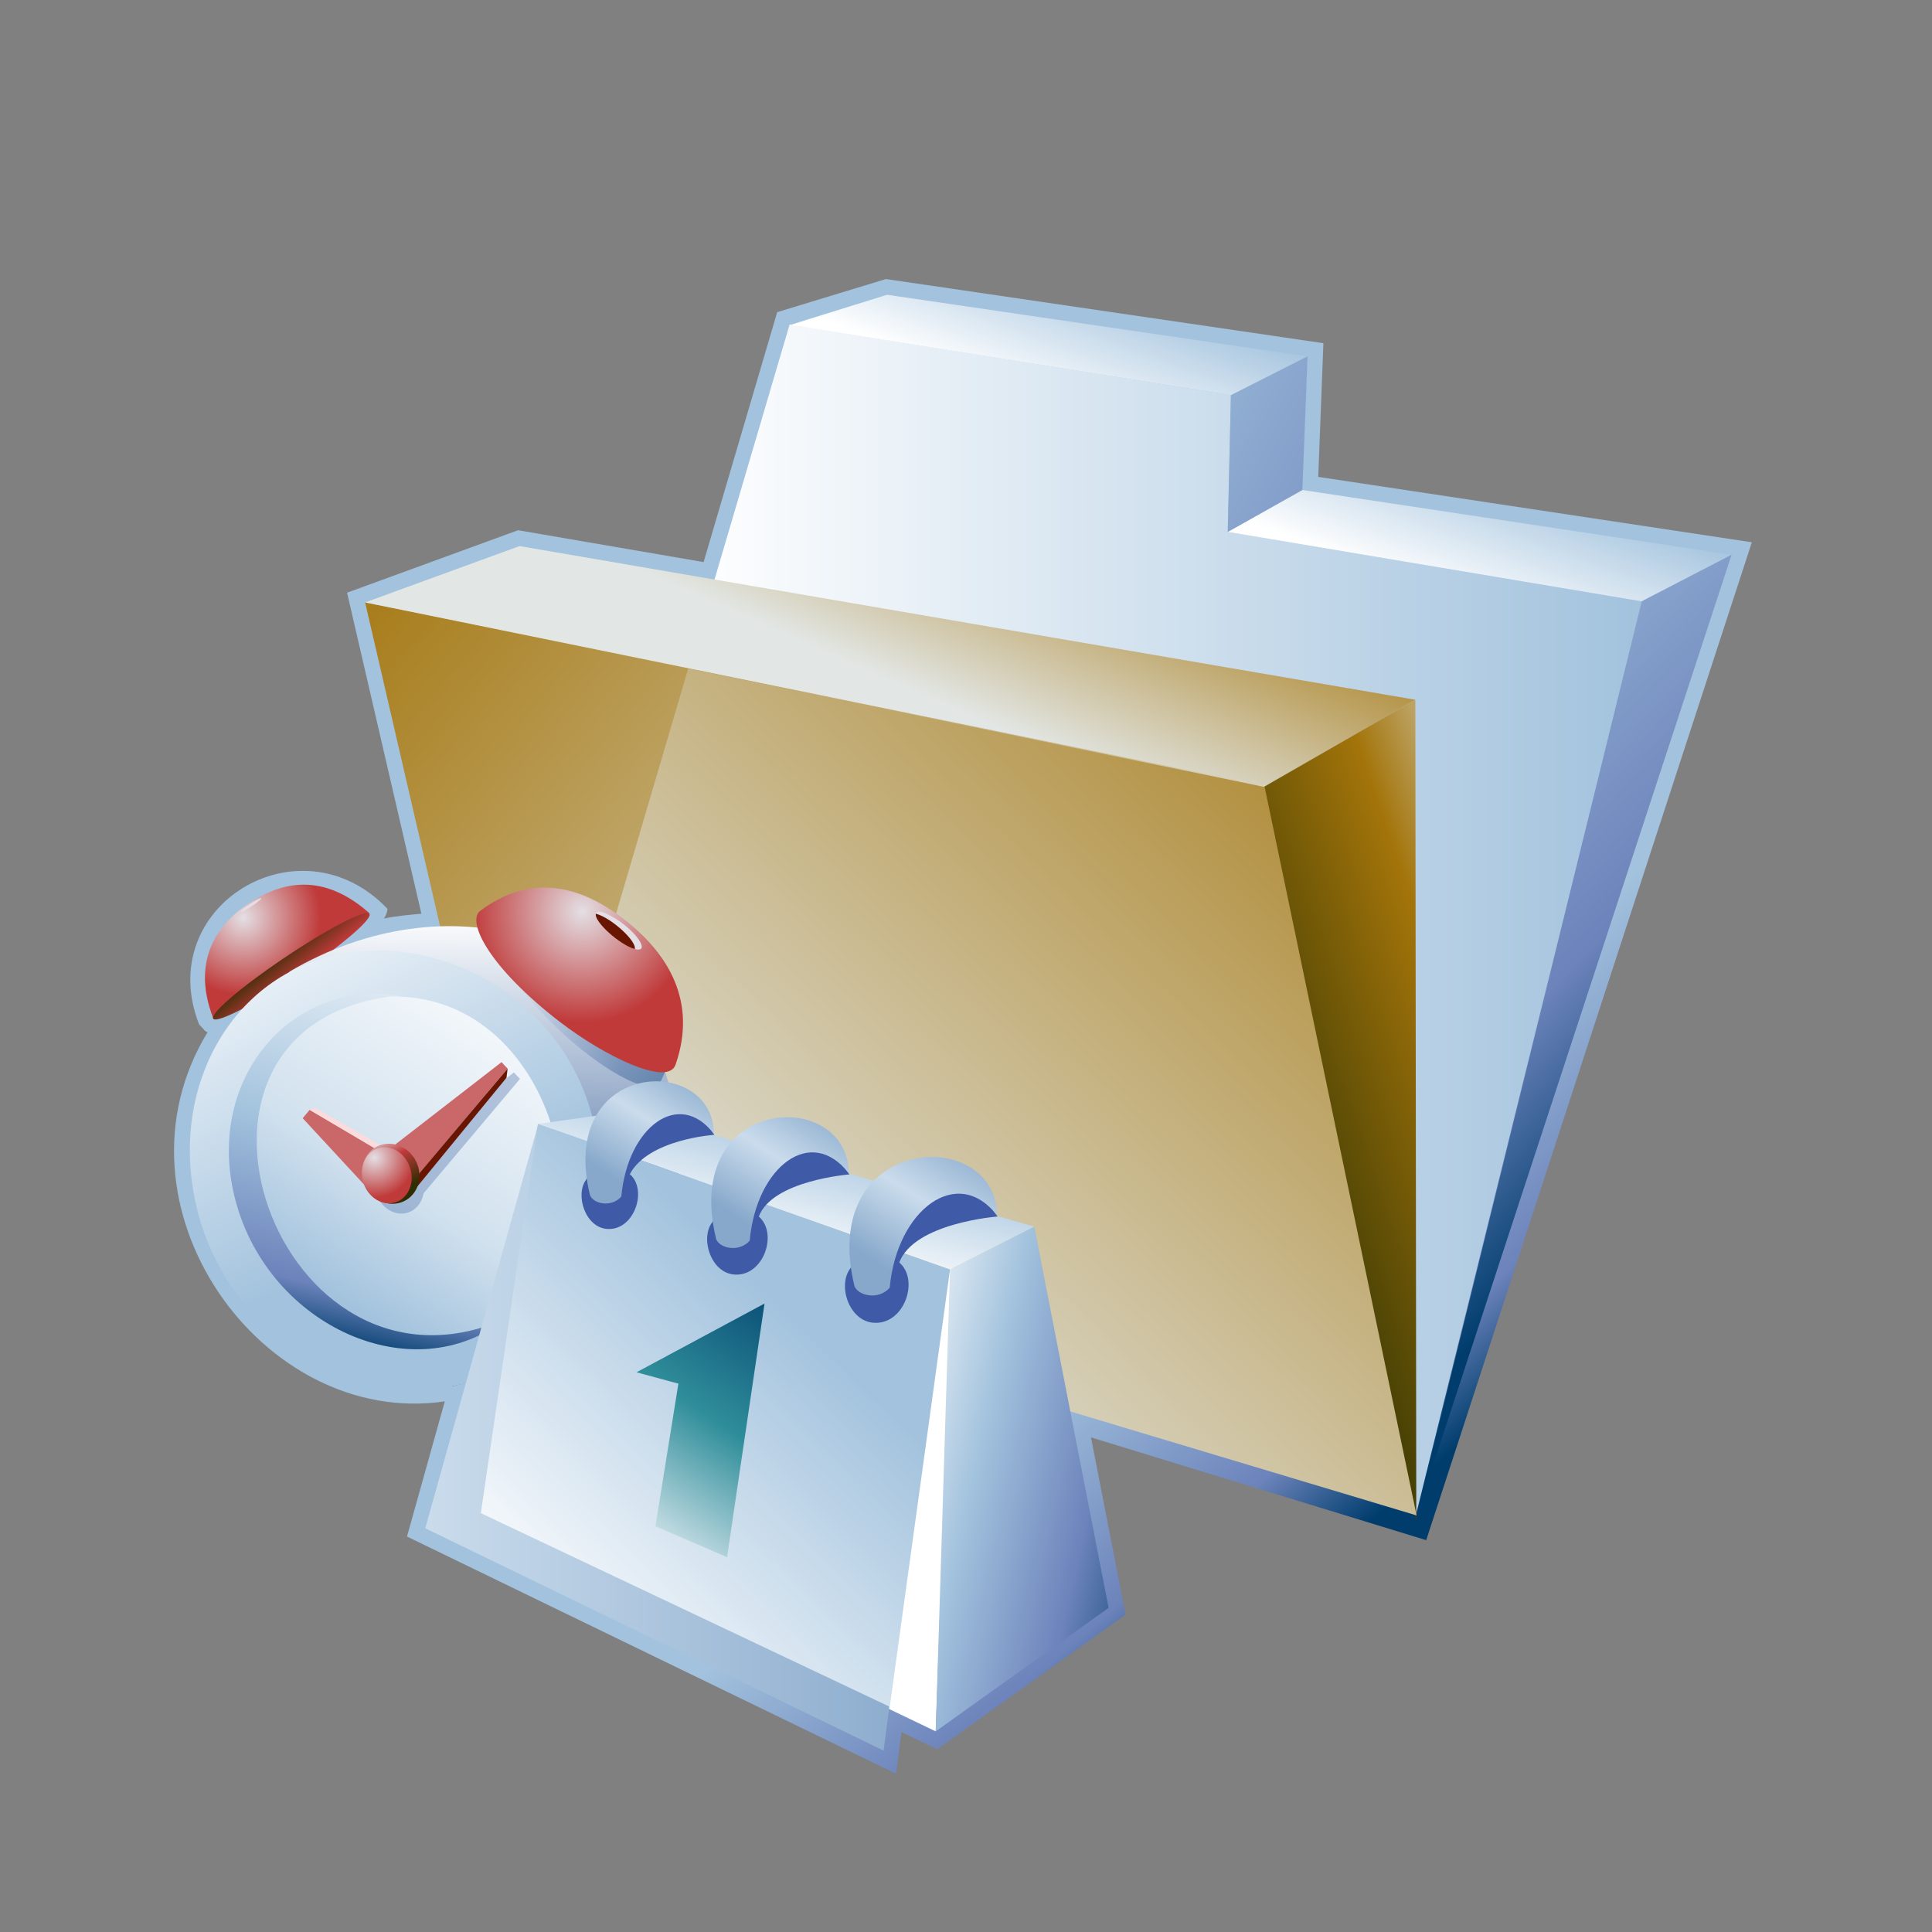 <?xml version="1.0" encoding="UTF-8"?>
<!DOCTYPE svg PUBLIC "-//W3C//DTD SVG 1.1 Tiny//EN" "http://www.w3.org/Graphics/SVG/1.1/DTD/svg11-tiny.dtd">
<svg width="100%" height="100%" viewBox="-0.462 -0.159 88 88">
<rect x="-0.462" y="-0.159" width="88" height="88" fill="#808080" stroke="none"/>
<linearGradient id="_31" gradientUnits="userSpaceOnUse" x1="54.63" y1="54.07" x2="65.28" y2="66.47">
<stop stop-color="#A2C2DD" offset="0.1"/>
<stop stop-color="#6C83BB" offset="0.71"/>
<stop stop-color="#003D6D" offset="0.99"/>
</linearGradient>
<path fill="url(#_31)" d="M34.938,14.059c0,0-3.034,10.308-3.352,11.384c-1.064-0.184-8.451-1.451-8.451-1.451l-7.789,2.845 l3.385,14.623c-0.568,0.054-1.139,0.096-1.702,0.219c0.002-0.004,0.149-0.219,0.159-0.442c-3.991-4.188-10.7-0.117-8.577,5.275 c0.366,0.355,0.157,0.232,0.381,0.344c-4.789,7.883,2.476,18.049,10.806,16.815l-1.722,6.157l22.274,10.804l0.248-1.899 l1.629,0.782l8.578-6.129l-1.574-8.074L64.5,69.993l14.832-45.452l-19.75-2.979l0.235-6.089L39.89,12.551L34.938,14.059z"/>
<linearGradient id="_32" gradientUnits="userSpaceOnUse" x1="23.15" y1="41.71" x2="74.32" y2="41.71">
<stop stop-color="#FFFFFF" offset="0.15"/>
<stop stop-color="#A2C2DD" offset="1"/>
</linearGradient>
<polygon fill="url(#_32)" points="23.147,56.579 35.505,14.618 55.604,17.843 55.46,24.069 74.317,27.231 64.044,68.802 "/>
<linearGradient id="_33" gradientUnits="userSpaceOnUse" x1="51.42" y1="55.68" x2="14.06" y2="24.04">
<stop stop-color="#E2E6E4" offset="0"/>
<stop stop-color="#A3740A" offset="1"/>
</linearGradient>
<polygon fill="url(#_33)" points="64.046,68.407 22.946,56.56 16.169,27.28 57.083,35.479 "/>
<linearGradient id="_34" gradientUnits="userSpaceOnUse" x1="39.6" y1="30.59" x2="44.6" y2="19.26">
<stop stop-color="#E2E6E4" offset="0"/>
<stop stop-color="#A3740A" offset="1"/>
</linearGradient>
<polygon fill="url(#_34)" points="64.005,31.714 23.202,24.714 16.169,27.28 57.19,35.638 "/>
<linearGradient id="_35" gradientUnits="userSpaceOnUse" x1="46.26" y1="18.21" x2="48.63" y2="11.79">
<stop stop-color="#FFFFFF" offset="0.05"/>
<stop stop-color="#A2C2DD" offset="1"/>
</linearGradient>
<polygon fill="url(#_35)" points="59.095,16.073 39.942,13.267 35.542,14.638 55.604,17.843 "/>
<linearGradient id="_36" gradientUnits="userSpaceOnUse" x1="65.86" y1="27.51" x2="68.28" y2="20.94">
<stop stop-color="#FFFFFF" offset="0.05"/>
<stop stop-color="#A2C2DD" offset="1"/>
</linearGradient>
<polygon fill="url(#_36)" points="78.409,25.108 58.858,22.159 55.46,24.069 74.317,27.231 "/>
<linearGradient id="_37" gradientUnits="userSpaceOnUse" x1="74.1" y1="46.92" x2="57.6" y2="52.65">
<stop stop-color="#E6EEF4" offset="0"/>
<stop stop-color="#A3740A" offset="0.44"/>
<stop stop-color="#474105" offset="0.94"/>
</linearGradient>
<polygon fill="url(#_37)" points="64.005,31.714 64.048,69.12 57.085,35.694 "/>
<linearGradient id="_38" gradientUnits="userSpaceOnUse" x1="54" y1="30.54" x2="76.05" y2="51.58">
<stop stop-color="#A2C2DD" offset="0.1"/>
<stop stop-color="#6C83BB" offset="0.71"/>
<stop stop-color="#003D6D" offset="0.99"/>
</linearGradient>
<polygon fill="url(#_38)" points="78.409,25.108 64.062,68.866 74.317,27.231 "/>
<linearGradient id="_39" gradientUnits="userSpaceOnUse" x1="32.59" y1="7.04" x2="81.05" y2="32.62">
<stop stop-color="#FFFFFF" offset="0"/>
<stop stop-color="#A2C2DD" offset="0.35"/>
<stop stop-color="#6C83BB" offset="0.7"/>
<stop stop-color="#003D6D" offset="1"/>
</linearGradient>
<polygon fill="url(#_39)" points="55.604,17.843 55.46,24.069 58.858,22.159 59.095,16.073 "/>
<linearGradient id="_40" gradientUnits="userSpaceOnUse" x1="33.67" y1="63.92" x2="67.67" y2="28.59">
<stop stop-color="#E2E6E4" offset="0"/>
<stop stop-color="#A3740A" offset="1"/>
</linearGradient>
<polygon fill="url(#_40)" points="23.147,56.579 30.886,30.29 57.142,35.687 64.062,68.866 "/>
<linearGradient id="_41" gradientUnits="userSpaceOnUse" x1="9.5" y1="46.2" x2="9.51" y2="46.2">
<stop stop-color="#A2C2DD" offset="0.1"/>
<stop stop-color="#6C83BB" offset="0.71"/>
<stop stop-color="#003D6D" offset="0.99"/>
</linearGradient>
<path fill="url(#_41)" d="M9.505,46.2c0,0.002,0,0.002,0,0.005C9.505,46.202,9.505,46.202,9.505,46.2z"/>
<linearGradient id="_42" gradientUnits="userSpaceOnUse" x1="21.31" y1="41.84" x2="21.31" y2="41.84">
<stop stop-color="#A2C2DD" offset="0.1"/>
<stop stop-color="#6C83BB" offset="0.71"/>
<stop stop-color="#003D6D" offset="0.99"/>
</linearGradient>
<path fill="url(#_42)" d="M21.317,41.835c-0.01-0.002-0.02,0-0.027-0.002C21.3,41.833,21.308,41.833,21.317,41.835z"/>
<radialGradient id="_43" gradientUnits="userSpaceOnUse" cx="10.62" cy="41.64" r="3.52">
<stop stop-color="#E3DFE4" offset="0"/>
<stop stop-color="#C03A3A" offset="1"/>
</radialGradient>
<path fill="url(#_43)" d="M16.37,41.442c-2.335-2.078-4.311-1.237-5.488-0.461 c-1.088,0.715-2.777,2.328-1.619,5.272L16.37,41.442z"/>
<linearGradient id="_44" gradientUnits="userSpaceOnUse" x1="14.14" y1="45.47" x2="12.04" y2="42.91">
<stop stop-color="#E6EEF4" offset="0"/>
<stop stop-color="#C03A3A" offset="0.44"/>
<stop stop-color="#302D02" offset="0.94"/>
</linearGradient>
<path fill="url(#_44)" d="M16.354,41.454c-0.221-0.182-1.989,0.744-3.953,2.074 c-1.963,1.328-3.358,2.541-3.139,2.725c0.221,0.186,1.969-0.73,3.934-2.059C15.159,42.864,16.574,41.64,16.354,41.454z"/>
<path fill="#E3DFE4" d="M11.026,41.103c-0.254,0.172-0.484,0.293-0.514,0.271c-0.029-0.023,0.154-0.185,0.412-0.357 c0.254-0.172,0.481-0.291,0.512-0.268C11.465,40.771,11.282,40.931,11.026,41.103z"/>
<linearGradient id="_45" gradientUnits="userSpaceOnUse" x1="21.77" y1="41.44" x2="21.45" y2="62.7">
<stop stop-color="#FFFFFF" offset="0"/>
<stop stop-color="#496DA2" offset="0.71"/>
<stop stop-color="#235487" offset="0.99"/>
</linearGradient>
<path fill="url(#_45)" d="M29.976,49.136c-1.789-6.771-10.095-9.254-17.256-5.036l7.414,18.884 C29.634,60.711,31.519,54.968,29.976,49.136z"/>
<linearGradient id="_46" gradientUnits="userSpaceOnUse" x1="9.66" y1="36.84" x2="18.85" y2="55.59">
<stop stop-color="#FFFFFF" offset="0.15"/>
<stop stop-color="#A2C2DD" offset="1"/>
</linearGradient>
<path fill="url(#_46)" d="M26.681,51.442c1.025,5.556-1.58,10.611-6.545,11.541 c-4.966,0.933-10.272-2.59-11.623-8.072c-1.351-5.485,1.58-10.688,6.545-11.615 C20.022,42.364,25.614,45.674,26.681,51.442z"/>
<linearGradient id="_47" gradientUnits="userSpaceOnUse" x1="19.47" y1="41.53" x2="14.98" y2="61.28">
<stop stop-color="#FFFFFF" offset="0"/>
<stop stop-color="#A2C2DD" offset="0.53"/>
<stop stop-color="#6C83BB" offset="0.87"/>
<stop stop-color="#003D6D" offset="1"/>
</linearGradient>
<path fill="url(#_47)" d="M17.718,45.183c-5.037-0.738-8.916,3.953-7.438,9.396 c1.547,5.693,8.089,8.645,12.287,5.332C22.608,59.901,17.718,45.183,17.718,45.183z"/>
<linearGradient id="_48" gradientUnits="userSpaceOnUse" x1="24.85" y1="42.44" x2="14.62" y2="58.83">
<stop stop-color="#FFFFFF" offset="0.1"/>
<stop stop-color="#D1E1EE" offset="0.7"/>
<stop stop-color="#A2C2DD" offset="1"/>
</linearGradient>
<path fill="url(#_48)" d="M17.248,45.241c-11.28,1.566-5.085,19.218,5.319,14.67 C27.705,55.864,24.662,44.97,17.248,45.241z"/>
<linearGradient id="_49" gradientUnits="userSpaceOnUse" x1="21.78" y1="45.04" x2="30.21" y2="45.04">
<stop stop-color="#FFFFFF" offset="0"/>
<stop stop-color="#496DA2" offset="0.71"/>
<stop stop-color="#235487" offset="0.99"/>
</linearGradient>
<path fill-opacity="0.5" fill="url(#_49)" d="M28.388,42.778 c-2.025-2.119-4.17-2.604-6.396-1.307c-0.631,0.398,0.112,2.482,2.909,5.188c1.71,1.654,4.303,3.33,4.754,2.396 C30.929,46.403,29.81,44.261,28.388,42.778z"/>
<radialGradient id="_50" gradientUnits="userSpaceOnUse" cx="26.06" cy="41.36" r="5.06">
<stop stop-color="#E3DFE4" offset="0"/>
<stop stop-color="#C03A3A" offset="1"/>
</radialGradient>
<path fill="url(#_50)" d="M28.237,41.933c-2.37-1.969-4.668-2.217-6.836-0.596c-0.61,0.49,0.416,2.576,3.66,5.066 c1.983,1.523,4.892,2.959,5.248,1.931C31.324,45.414,29.896,43.31,28.237,41.933z"/>
<path fill="#E3DFE4" d="M28.45,43.067c0.586,0.162,0.333-0.451-0.479-1.104c-0.371-0.299-1.203-0.803-1.291-0.506 L28.45,43.067z"/>
<path fill="#681602" d="M28.45,43.067c0.1-0.344-1.042-1.41-1.77-1.608C26.577,41.8,27.754,42.874,28.45,43.067z"/>
<path fill-opacity="0.4" fill="#5C7BB3" d="M23.222,48.983l-0.276-0.293l-5.056,3.916 c-0.162-0.045-0.328-0.053-0.494-0.014c-0.06,0.012-0.112,0.035-0.168,0.059l-3.021-1.787l-0.316,0.382l2.799,3.022 c0.232,0.588,0.802,0.953,1.351,0.826c0.42-0.098,0.711-0.457,0.79-0.898L23.222,48.983z"/>
<polygon fill="#CA6769" points="16.646,54.364 13.325,50.774 13.642,50.394 17.733,52.815 "/>
<polygon fill="#CA6769" points="17.743,54.347 22.659,48.515 22.382,48.22 16.392,52.862 "/>
<polygon fill="#FCDBDD" points="13.642,50.394 13.911,50.308 17.319,52.263 17.086,52.416 "/>
<polygon fill="#681602" points="22.659,48.515 17.743,54.347 18.376,54.093 22.608,48.931 "/>
<linearGradient id="_51" gradientUnits="userSpaceOnUse" x1="16.45" y1="51.53" x2="17.91" y2="54.24">
<stop stop-color="#E6EEF4" offset="0"/>
<stop stop-color="#C03A3A" offset="0.44"/>
<stop stop-color="#302D02" offset="0.94"/>
</linearGradient>
<path fill="url(#_51)" d="M18.595,53.019c0.194,0.74-0.211,1.467-0.908,1.623c-0.695,0.158-1.42-0.314-1.615-1.053 c-0.196-0.74,0.21-1.467,0.906-1.623C17.675,51.808,18.397,52.28,18.595,53.019z"/>
<radialGradient id="_52" gradientUnits="userSpaceOnUse" cx="16.59" cy="52.57" r="1.83">
<stop stop-color="#E3DFE4" offset="0"/>
<stop stop-color="#C03A3A" offset="1"/>
</radialGradient>
<path fill="url(#_52)" d="M18.244,53.125c0.177,0.688-0.167,1.362-0.771,1.502 c-0.601,0.137-1.232-0.312-1.41-0.998c-0.176-0.693,0.166-1.367,0.769-1.506C17.435,51.981,18.065,52.429,18.244,53.125z "/>
<polygon fill="#FFFFFF" points="42.158,78.702 21.44,68.763 42.908,57.604 "/>
<linearGradient id="_53" gradientUnits="userSpaceOnUse" x1="34.14" y1="57.85" x2="36.07" y2="50.69">
<stop stop-color="#FFFFFF" offset="0.15"/>
<stop stop-color="#A2C2DD" offset="1"/>
</linearGradient>
<polygon fill="url(#_53)" points="46.649,55.713 28.21,50.446 24.038,51.034 42.81,57.668 "/>
<linearGradient id="_54" gradientUnits="userSpaceOnUse" x1="38.64" y1="65.91" x2="53.75" y2="69.32">
<stop stop-color="#FFFFFF" offset="0"/>
<stop stop-color="#A2C2DD" offset="0.35"/>
<stop stop-color="#6C83BB" offset="0.7"/>
<stop stop-color="#003D6D" offset="1"/>
</linearGradient>
<polygon fill="url(#_54)" points="42.158,78.702 50.033,73.077 46.649,55.713 42.81,57.668 "/>
<linearGradient id="_55" gradientUnits="userSpaceOnUse" x1="18.91" y1="65.34" x2="42.62" y2="65.34">
<stop stop-color="#CADCEC" offset="0"/>
<stop stop-color="#87A8CB" offset="1"/>
</linearGradient>
<polygon fill="url(#_55)" points="24.036,51.108 18.908,69.452 39.783,79.577 42.624,57.909 "/>
<linearGradient id="_56" gradientUnits="userSpaceOnUse" x1="20.44" y1="76.08" x2="36.15" y2="60.09">
<stop stop-color="#FFFFFF" offset="0.15"/>
<stop stop-color="#A2C2DD" offset="1"/>
</linearGradient>
<polygon fill="url(#_56)" points="24.037,51.03 21.44,68.763 40.065,77.582 42.81,57.668 "/>
<linearGradient id="_57" gradientUnits="userSpaceOnUse" x1="28.19" y1="70.2" x2="36.99" y2="57.4">
<stop stop-color="#E6EEF4" offset="0"/>
<stop stop-color="#2F8E9A" offset="0.44"/>
<stop stop-color="#003D6D" offset="0.94"/>
</linearGradient>
<polygon fill="url(#_57)" points="34.361,59.216 32.655,70.767 29.392,69.362 30.438,62.864 28.53,62.347 "/>
<path fill="#3F5AA6" d="M26.236,53.573c-0.519,0.697-0.032,2.199,0.977,2.246c1.224,0.068,1.835-1.789,1.013-2.496 c0.84-1.596,3.85-1.793,3.85-1.793C29.642,47.884,26.236,53.573,26.236,53.573z"/>
<linearGradient id="_58" gradientUnits="userSpaceOnUse" x1="27.72" y1="53.64" x2="31.01" y2="48.39">
<stop stop-color="#87A8CB" offset="0"/>
<stop stop-color="#CADCEC" offset="0.5"/>
<stop stop-color="#87A8CB" offset="1"/>
</linearGradient>
<path fill="url(#_58)" d="M32.056,51.487c-0.037-3.68-7.142-3.391-5.645,2.795c0.154,0.392,0.971,0.576,1.427,0.062 C28.123,51.175,30.465,49.411,32.056,51.487z"/>
<path fill="#3F5AA6" d="M31.972,55.524c-0.556,0.746-0.037,2.322,1.043,2.373c1.312,0.072,1.969-1.883,1.086-2.643 c0.613-1.648,4.127-1.92,4.127-1.92C35.619,49.429,31.972,55.524,31.972,55.524z"/>
<linearGradient id="_59" gradientUnits="userSpaceOnUse" x1="33.57" y1="55.59" x2="37.1" y2="49.97">
<stop stop-color="#87A8CB" offset="0"/>
<stop stop-color="#CADCEC" offset="0.5"/>
<stop stop-color="#87A8CB" offset="1"/>
</linearGradient>
<path fill="url(#_59)" d="M38.205,53.293c-0.039-3.943-7.651-3.636-6.047,2.991c0.167,0.418,1.04,0.615,1.528,0.068 C33.992,52.955,36.501,51.067,38.205,53.293z"/>
<path fill="#3F5AA6" d="M38.261,57.627c-0.582,0.784-0.039,2.412,1.094,2.465c1.377,0.078,2.072-1.951,1.144-2.746 c0.679-1.81,4.479-2.094,4.479-2.094C42.239,51.149,38.261,57.627,38.261,57.627z"/>
<linearGradient id="_60" gradientUnits="userSpaceOnUse" x1="39.99" y1="57.7" x2="43.76" y2="51.7">
<stop stop-color="#87A8CB" offset="0"/>
<stop stop-color="#CADCEC" offset="0.5"/>
<stop stop-color="#87A8CB" offset="1"/>
</linearGradient>
<path fill="url(#_60)" d="M44.953,55.205c-0.043-4.14-8.177-3.74-6.495,3.221c0.176,0.438,1.094,0.647,1.605,0.07 C40.386,54.929,43.163,52.871,44.953,55.205z"/>
</svg>